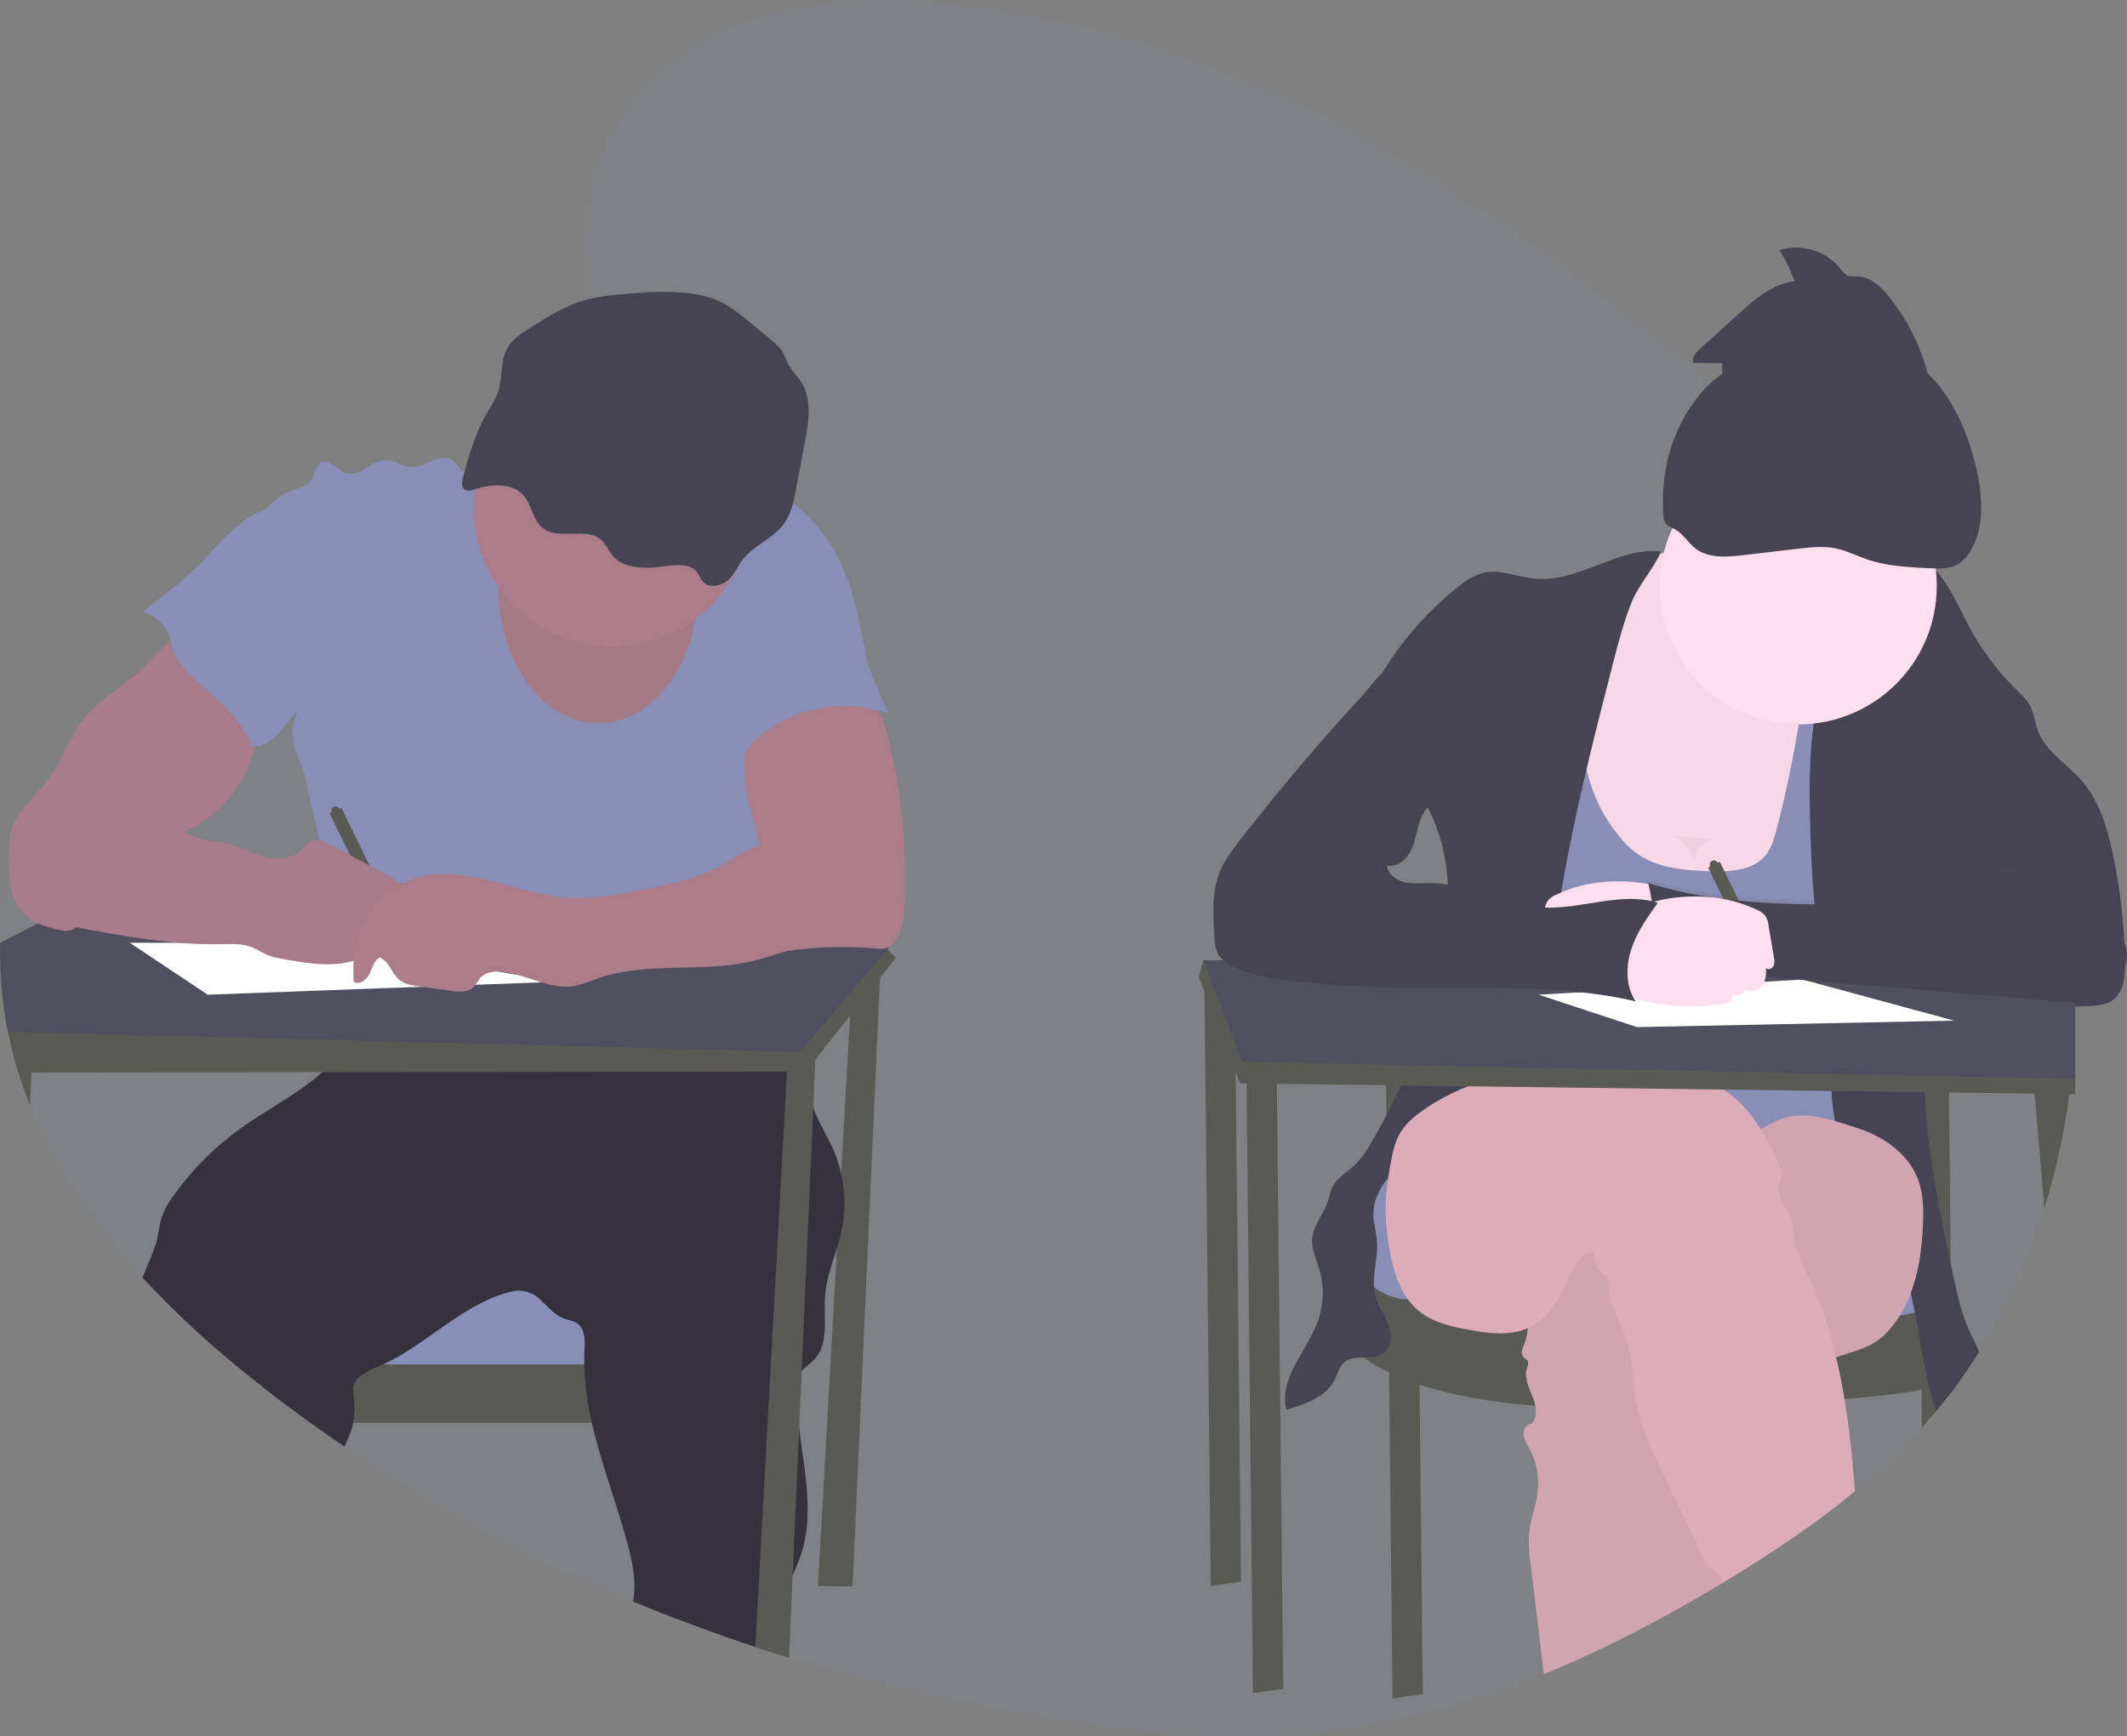 <svg width="725" height="592" viewBox="0 0 725 592" fill="none" xmlns="http://www.w3.org/2000/svg">
    <rect x="0" y="0" width="725" height="592" fill="#808080" stroke="none"/>
    <g clip-path="url(#clip0)">
        <path opacity="0.1" d="M707.371 343.178C707.371 343.627 707.371 344.077 707.371 344.519C707.292 352.275 706.833 360.011 705.992 367.727C705.996 367.773 705.996 367.82 705.992 367.867C705.925 368.508 705.852 369.142 705.778 369.784C705.652 370.867 705.52 371.944 705.372 373.027C703.652 386.218 700.807 399.238 696.867 411.944C691.589 429.114 684.127 445.536 674.665 460.807C671.754 465.476 668.653 469.995 665.363 474.364C663.608 476.679 661.816 478.942 659.964 481.168C658.666 482.726 657.343 484.26 655.996 485.768L655.155 486.697C648.065 494.477 640.423 501.735 632.289 508.415C619.011 519.415 604.716 528.984 590.193 537.86C589.366 538.368 588.533 538.87 587.699 539.334C587.641 539.376 587.58 539.413 587.515 539.445C567.776 551.373 547.307 562.136 526.219 570.754C503.131 580.212 479.291 587.09 454.832 590.098C420.739 594.285 386.233 590.88 352.347 585.026C324.164 580.186 296.323 573.538 268.996 565.122L264.496 563.713C262.165 562.971 259.837 562.214 257.511 561.443C243.462 556.798 229.57 551.638 215.835 545.961C181.34 531.762 148.387 514.078 117.488 493.185C113.554 490.541 109.677 487.838 105.856 485.075C100.516 481.232 95.239 477.276 90.027 473.206L86.811 470.715C73.169 460.039 60.389 448.308 48.587 435.631C32.714 418.366 19.149 398.889 10.231 376.654C8.824 373.16 7.536 369.599 6.366 365.972L6.255 365.611C5.665 363.768 5.119 361.925 4.618 360.008C3.88 357.266 3.233 354.489 2.678 351.678C2.56 351.14 2.456 350.601 2.36 350.056C0.597 340.595 -0.181 330.977 0.037 321.356C0.221 312.927 1.209 304.534 2.987 296.291C4.807 287.747 7.612 279.442 11.345 271.543C14.718 264.44 19.016 257.814 24.128 251.838C27.719 247.659 31.759 243.887 36.173 240.588C44.176 234.631 53.05 230.481 62.248 227.2C66.57 225.652 70.952 224.296 75.355 223.035C78.475 222.136 81.61 221.28 84.731 220.44L93.936 217.956C99.837 216.349 105.738 214.697 111.55 212.913C127.395 208.077 142.921 202.224 157.283 193.495C159.555 192.116 161.871 190.605 164.187 188.983C167.138 186.934 170.044 184.708 172.92 182.304C175.827 179.871 178.674 177.269 181.388 174.512C181.809 174.084 182.222 173.657 182.635 173.222C184.848 170.892 186.994 168.452 188.986 165.916C189.96 164.678 190.904 163.417 191.804 162.134C193.05 160.358 194.23 158.551 195.322 156.694C200.795 147.405 204.173 137.158 203.775 126.358C203.717 124.578 203.557 122.803 203.296 121.042C202.337 114.533 201.415 108.178 200.736 101.963C197.889 76.257 199.091 52.946 218.395 31.044C242.397 3.819 280.067 -1.732 314.359 0.442C413.503 6.709 503.758 63.282 583.075 130.633C589.934 136.452 596.711 142.35 603.403 148.326C605.09 149.83 606.779 151.344 608.471 152.868C621.01 164.154 633.358 175.861 644.858 188.401C645.787 189.418 646.716 190.436 647.631 191.46C648.192 192.094 648.76 192.721 649.313 193.362C652.898 197.417 656.377 201.57 659.75 205.821C668.787 217.107 676.767 229.199 683.59 241.944C694.037 261.946 701.11 283.534 704.524 305.838C705.807 313.938 706.652 322.101 707.054 330.291C707.179 332.702 707.26 335.12 707.305 337.531C707.305 338.305 707.305 339.072 707.305 339.846C707.378 340.966 707.378 342.057 707.371 343.178Z" fill="#888EB6"/>
        <path d="M290.608 330.815L278.806 540.764L290.608 540.919L300.197 327.866L290.608 330.815Z" fill="#5A5A54"/>
        <path d="M247.088 437.186H101.039V468.886H247.088V437.186Z" fill="#888EB6"/>
        <path d="M256.677 465.193V485.097H105.812C100.471 481.254 95.195 477.298 89.982 473.228V465.193H256.677Z" fill="#5A5A54"/>
        <path d="M286.802 419.891C286.389 421.801 285.85 423.688 285.282 425.568C283.608 431.001 281.594 436.361 281.203 442.008C280.679 449.468 282.678 458.145 277.515 463.564C276.187 464.964 274.454 466.011 273.266 467.508C273.083 467.742 272.916 467.989 272.765 468.245C271.703 469.999 271.577 472.137 271.562 474.143C271.575 478.419 271.853 482.691 272.396 486.933C274.144 501.53 277.596 516.156 273.06 529.934C272.238 532.324 271.28 534.665 270.19 536.945C267.978 541.811 265.566 546.61 264.843 551.881C264.312 555.788 264.474 559.814 264.444 563.787C262.113 563.045 259.785 562.288 257.459 561.516C243.41 556.872 229.518 551.712 215.784 546.035C215.82 545.836 215.857 545.63 215.887 545.431C216.942 538.869 215.496 532.161 213.74 525.762C210.052 512.205 204.83 498.78 201.739 485.127C200.495 479.794 199.678 474.371 199.298 468.908C199.209 467.685 199.158 466.454 199.15 465.222C199.113 463.615 199.15 462.008 199.217 460.386C199.371 457.15 199.512 453.309 196.923 451.341C195.499 450.272 193.618 450.088 191.958 449.439C188.757 448.193 186.566 445.303 184.029 442.988C182.819 441.815 181.341 440.953 179.723 440.478C178.105 440.003 176.396 439.928 174.742 440.261C158.161 444.057 145.975 458.116 130.544 465.222C129.947 465.503 129.349 465.768 128.744 466.019C126.748 466.749 124.848 467.719 123.087 468.908C121.849 469.767 120.951 471.032 120.549 472.484C120.158 474.047 120.498 475.683 120.689 477.29C121 479.904 120.888 482.549 120.358 485.127C120.158 486.126 119.894 487.111 119.568 488.076C118.978 489.823 118.189 491.533 117.437 493.236C113.503 490.592 109.625 487.889 105.804 485.127C100.464 481.284 95.188 477.327 89.975 473.258L86.811 470.715C73.169 460.039 60.389 448.308 48.587 435.631C50.158 431.208 52.43 427.094 53.522 422.56C54.141 419.958 54.37 417.252 55.226 414.724C56.212 412.102 57.585 409.642 59.297 407.425C65.57 398.683 73.229 391.023 81.972 384.749C91.111 378.202 101.666 372.953 109.891 365.522C113.228 362.602 116.106 359.194 118.425 355.415C118.565 355.187 118.698 354.943 118.816 354.678C119.458 353.344 119.903 351.923 120.136 350.461C120.726 347.159 120.638 343.531 120.933 340.361C130.952 342.095 141.166 342.403 151.271 341.276C163.036 339.956 174.543 336.69 186.308 335.422C187.193 335.319 188.086 335.238 188.978 335.164C192.748 334.862 196.524 334.796 200.308 334.84C203.473 334.84 206.637 334.98 209.801 335.083L244.639 336.263C248.497 336.395 252.436 336.543 256.028 337.951C260.292 339.624 263.707 342.956 266.443 346.62C266.79 347.092 267.137 347.564 267.461 348.051C269.713 351.334 271.519 354.901 272.831 358.659C272.971 359.042 273.104 359.396 273.229 359.816C273.561 360.841 273.849 361.873 274.107 362.92C274.306 363.738 274.483 364.557 274.646 365.382C275.457 369.466 275.937 373.639 277.22 377.583C277.308 377.871 277.404 378.158 277.508 378.438C279.049 382.758 281.609 386.629 283.541 390.779C284.935 393.784 285.998 396.93 286.713 400.164C288.158 406.657 288.188 413.385 286.802 419.891Z" fill="#35323E"/>
        <path d="M180.909 156.067C177.796 153.59 173.282 155.403 169.638 157.003C166.583 158.352 163.438 159.487 160.226 160.402C159.569 160.655 158.856 160.728 158.161 160.615C156.685 160.262 156.066 158.514 154.967 157.453C153.056 155.617 149.929 156.052 147.465 157.047C145.001 158.043 142.567 159.48 139.927 159.259C137.109 159.038 134.66 156.959 131.813 156.893C126.797 156.775 122.585 162.952 117.842 161.316C114.951 160.321 112.679 156.561 109.832 157.63C107.619 158.47 107.42 161.53 106.085 163.527C104.513 165.857 101.452 166.513 98.834 167.545C90.58 170.804 85.114 179.997 86.191 188.799C86.788 193.657 89.141 198.11 90.698 202.747C95.315 216.23 93.729 231.439 99.549 244.443C100.287 243.75 100.7 243.492 101.415 242.807C99.575 246.621 99.22 250.983 100.42 255.044C101.032 257.087 102.028 258.988 102.78 260.986C103.562 263.227 104.192 265.518 104.668 267.842L111.086 296.136C113.594 307.195 116.109 318.253 116.544 329.576C116.815 336.939 116.251 344.309 114.862 351.545C126.487 349.621 137.124 344.468 148.903 344.534C153.226 344.534 157.512 345.271 161.797 345.861C174.292 347.609 186.895 348.463 199.512 348.419C201.474 348.531 203.439 348.255 205.295 347.608C206.917 346.915 208.245 345.684 209.779 344.792C212.781 343.023 216.418 342.581 219.877 342.581C235.655 342.293 250.857 348.065 266.532 350.1C272.721 337.118 273.089 321.563 268.339 307.991C266.93 303.958 265.035 300.029 264.474 295.79C264.249 293.184 264.19 290.567 264.297 287.953C264.272 281.263 263.066 274.63 260.734 268.358C259.82 265.904 258.72 263.404 258.816 260.787C258.912 258.17 260.203 255.73 261.472 253.415C264.046 248.697 266.635 243.935 270.272 239.954C273.997 235.84 278.658 232.707 283.268 229.633L294.65 221.995C293.094 212.168 291.087 201.818 286.92 192.78C282.752 183.742 276.519 175.433 268.088 170.148C265.246 168.439 262.271 166.959 259.193 165.724C254.885 163.911 250.4 162.311 245.731 162.038C240.42 161.736 235.19 163.159 229.946 164.043C213.438 166.823 194.009 166.484 180.909 156.067Z" fill="#888EB6"/>
        <path d="M305.36 326.598L299.946 333.432L289.737 346.311L277.935 361.195L274.638 365.353H268.243L109.883 365.537L10.71 365.648H6.285C5.694 363.805 5.149 361.962 4.647 360.045C3.909 357.303 3.263 354.526 2.707 351.714C2.589 351.176 2.486 350.638 2.39 350.093L38.371 326.583L51.899 326.509L93.279 326.273L116.389 326.141H120.608H123.256L138.658 326.06L256.043 325.389L262.047 325.352H264.651L271.548 325.315L297.21 325.168L302.137 323.295L302.498 323.678L305.36 326.598Z" fill="#5A5A54"/>
        <path d="M303.147 322.912L302.535 323.649L298.508 328.389L290.217 338.172L272.831 358.659L118.816 354.73L2.678 351.781C2.56 351.243 2.456 350.704 2.36 350.159C0.597 340.698 -0.181 331.08 0.037 321.459L12.916 314.869L15.866 313.35L38.828 301.555L58.98 291.234L111.543 298.06L123.183 299.572L128.449 300.25L136.157 301.253L136.806 301.341L257.68 317.007L271.039 318.739L278.88 319.757L303.044 322.897L303.147 322.912Z" fill="#504F60"/>
        <path d="M278.068 358.298L277.943 361.195L277.205 377.554L273.237 467.493L272.396 486.933L270.183 536.945L268.936 565.195L264.437 563.787C262.106 563.045 259.778 562.288 257.452 561.516L268.243 365.419L268.472 361.306L273.222 359.831L278.068 358.298Z" fill="#5A5A54"/>
        <path d="M11.05 358.084L10.718 365.655L10.231 376.713C8.824 373.219 7.536 369.658 6.366 366.031L6.255 365.67C5.665 363.827 5.119 361.984 4.617 360.067L11.05 358.084Z" fill="#5A5A54"/>
        <path d="M203.937 246.618C222.677 246.618 237.868 226.154 237.868 200.911C237.868 175.668 222.677 155.204 203.937 155.204C185.198 155.204 170.007 175.668 170.007 200.911C170.007 226.154 185.198 246.618 203.937 246.618Z" fill="#AB7D8B"/>
        <path opacity="0.1" d="M203.937 246.618C222.677 246.618 237.868 226.154 237.868 200.911C237.868 175.668 222.677 155.204 203.937 155.204C185.198 155.204 170.007 175.668 170.007 200.911C170.007 226.154 185.198 246.618 203.937 246.618Z" fill="#5A5A54"/>
        <path d="M208.732 220.447C234.804 220.447 255.94 199.323 255.94 173.266C255.94 147.208 234.804 126.085 208.732 126.085C182.66 126.085 161.524 147.208 161.524 173.266C161.524 199.323 182.66 220.447 208.732 220.447Z" fill="#AB7D8B"/>
        <path d="M209.669 100.548C206.786 100.777 203.925 101.214 201.105 101.853C193.64 103.666 187.186 107.691 180.901 111.643C178.084 113.419 175.185 115.27 173.437 117.88C170.294 122.561 171.512 128.517 169.749 133.715C168.834 136.383 167.152 138.779 165.729 141.264C161.812 148.076 159.761 155.558 157.748 162.967C157.334 164.501 157.216 166.579 158.891 167.169C159.855 167.369 160.858 167.256 161.753 166.845C167.042 165.098 173.761 164.596 177.685 168.142C181.61 171.688 181.278 177.977 185.947 180.675C191.295 183.793 199.644 180.026 204.498 183.705C206.578 185.282 207.33 187.811 209.034 189.713C213.003 194.136 220.637 193.923 226.988 193.031C230.632 192.514 235.102 192.168 237.315 194.726C238.377 195.935 238.679 197.594 239.911 198.685C242.124 200.661 246.174 199.658 248.335 197.631C250.496 195.603 251.529 192.861 253.328 190.583C256.832 186.16 262.991 183.749 266.606 179.377C269.63 175.691 270.545 171.076 271.371 166.624L274.447 150.118C275.693 143.424 276.829 136.111 273.06 130.213C271.717 128.09 269.792 126.262 268.634 124.065C267.86 122.59 267.424 121.035 266.524 119.641C265.457 118.19 264.182 116.903 262.74 115.823L255.46 109.8C252.971 107.622 250.309 105.65 247.501 103.902C237.108 97.85 221.544 99.442 209.669 100.548Z" fill="#464353"/>
        <path d="M54.178 222.084C52.43 223.942 50.815 225.947 48.941 227.687C47.293 229.152 45.569 230.53 43.778 231.815C40.886 233.977 38.059 236.216 35.295 238.531C32.412 240.809 29.803 243.414 27.521 246.294C23.582 251.58 21.715 258.155 18.027 263.618C14.767 268.462 10.172 272.288 6.86 277.094C5.407 279.115 4.328 281.38 3.673 283.781C3.185 286.105 2.965 288.477 3.017 290.851C2.95 294.743 2.891 298.68 3.688 302.491C4.485 306.302 6.233 310.047 9.228 312.547C12.008 314.869 15.601 315.938 19.119 316.822C20.934 317.272 22.896 317.692 24.622 316.977C25.885 316.34 26.981 315.416 27.823 314.279L36.8 303.958C42.804 297.028 49.044 289.951 57.284 285.897C59.865 284.636 62.587 283.685 65.176 282.461C76.152 277.175 83.912 266.353 86.921 254.558C87.659 251.675 88.131 248.734 88.61 245.792L89.909 237.727C90.008 237.323 90.008 236.901 89.909 236.496C89.705 236.042 89.378 235.653 88.964 235.376C82.712 230.329 76.857 224.808 71.453 218.862C70.17 217.447 68.968 215.508 67.485 214.321C65.626 212.847 65.766 212.957 63.531 214.321C60.093 216.497 56.95 219.106 54.178 222.084Z" fill="#AB7D8B"/>
        <path d="M115.585 275.753C115.511 275.581 115.402 275.427 115.266 275.299C115.13 275.17 114.97 275.071 114.795 275.006C114.619 274.941 114.433 274.913 114.246 274.922C114.06 274.931 113.877 274.978 113.708 275.059C113.54 275.141 113.39 275.255 113.268 275.396C113.145 275.537 113.052 275.701 112.995 275.879C112.937 276.057 112.916 276.244 112.933 276.43C112.949 276.616 113.004 276.797 113.092 276.962L112.354 277.323L134.35 322.381L138.326 320.442L116.33 275.354L115.585 275.753Z" fill="#5A5A54"/>
        <path opacity="0.04" d="M54.178 222.084C52.43 223.942 50.815 225.947 48.941 227.687C47.293 229.152 45.569 230.53 43.778 231.815C40.886 233.977 38.059 236.216 35.295 238.531C32.412 240.809 29.803 243.414 27.521 246.294C23.582 251.58 21.715 258.155 18.027 263.618C14.767 268.462 10.172 272.288 6.86 277.094C5.407 279.115 4.328 281.38 3.673 283.781C3.185 286.105 2.965 288.477 3.017 290.851C2.95 294.743 2.891 298.68 3.688 302.491C4.485 306.302 6.233 310.047 9.228 312.547C12.008 314.869 15.601 315.938 19.119 316.822C20.934 317.272 22.896 317.692 24.622 316.977C25.885 316.34 26.981 315.416 27.823 314.279L36.8 303.958C42.804 297.028 49.044 289.951 57.284 285.897C59.865 284.636 62.587 283.685 65.176 282.461C76.152 277.175 83.912 266.353 86.921 254.558C87.659 251.675 88.131 248.734 88.61 245.792L89.909 237.727C90.008 237.323 90.008 236.901 89.909 236.496C89.705 236.042 89.378 235.653 88.964 235.376C82.712 230.329 76.857 224.808 71.453 218.862C70.17 217.447 68.968 215.508 67.485 214.321C65.626 212.847 65.766 212.957 63.531 214.321C60.093 216.497 56.95 219.106 54.178 222.084Z" fill="#5A5A54"/>
        <path d="M308.466 305.123C308.392 309.826 308.207 314.67 306.253 318.96C305.412 320.818 304.106 322.646 302.152 323.258C300.969 323.531 299.744 323.576 298.545 323.391C284.073 322.12 269.491 323.276 255.401 326.812C259.163 319.292 257.002 310.276 258.042 301.931C258.33 299.653 258.853 297.412 259.052 295.126C259.79 287.017 256.316 279.144 254.723 271.138C253.34 264.207 253.34 257.072 254.723 250.142C254.994 248.358 255.608 246.643 256.53 245.092C257.61 243.583 259.03 242.348 260.675 241.487C266.65 238.089 273.694 237.698 280.407 238.148C284.928 238.45 293.994 238.022 297.763 240.802C301.886 243.846 303.192 254.071 304.305 258.797C305.973 266.044 307.107 273.404 307.699 280.817C308.421 288.897 308.576 297.014 308.466 305.123Z" fill="#AB7D8B"/>
        <path d="M44.242 321.445L70.797 339.138L190.291 334.714L111.366 321.445H44.242Z" fill="white"/>
        <path d="M79.257 180.867C74.898 184.707 71.203 189.234 67.072 193.325C61.407 198.943 54.968 203.72 48.558 208.475C50.856 209.117 52.948 210.345 54.629 212.038C56.31 213.73 57.522 215.831 58.147 218.132C58.427 219.216 58.567 220.344 58.884 221.406C59.622 223.92 61.245 226.087 62.985 228.041C70.465 236.467 80.932 242.704 85.343 253.106C85.487 253.612 85.799 254.054 86.228 254.359C86.587 254.518 86.985 254.564 87.371 254.492C91.362 254.071 94.415 250.857 96.96 247.731C102.271 241.096 106.881 233.769 109.5 225.674C112.118 217.58 112.539 208.63 109.684 200.609C108.261 196.613 106.062 192.942 103.879 189.308C101.966 186.128 100.058 182.953 98.155 179.783C97.159 178.109 95.891 174.711 93.936 173.885C89.717 172.072 81.964 178.161 79.257 180.867Z" fill="#888EB6"/>
        <path d="M296.516 228.512L302.793 243.256C295.96 240.87 288.656 240.144 281.486 241.137C274.317 242.131 267.486 244.816 261.56 248.97C257.983 251.528 254.7 254.742 253.085 258.826C252.288 258.978 251.464 258.901 250.708 258.605C249.953 258.309 249.296 257.806 248.814 257.153C247.87 255.829 247.322 254.264 247.236 252.641C246.653 246.979 248.799 241.428 250.924 236.135C251.912 233.658 252.93 231.129 254.686 229.117C256.441 227.104 258.772 225.777 261.103 224.524C268.539 220.414 276.327 216.975 284.375 214.247C287.768 213.149 291.323 213.171 293.226 216.341C295.432 220.123 294.79 224.487 296.516 228.512Z" fill="#888EB6"/>
        <path d="M44.397 272.752C45.969 274.005 47.348 275.487 48.963 276.681C50.672 277.867 52.49 278.887 54.392 279.726L61.665 283.221C63.919 284.391 66.277 285.349 68.709 286.081C71.822 286.914 75.09 286.995 78.217 287.769C82.164 288.742 85.771 290.77 89.658 291.942C93.545 293.114 98.096 293.306 101.342 290.865C103.37 289.339 104.904 286.818 107.42 286.442C109.042 286.228 110.606 287.01 112.052 287.769L130.979 297.714C133.532 299.056 136.231 300.545 137.566 303.103C138.901 305.661 138.001 309.546 135.191 310.21C134.212 310.322 133.227 310.379 132.241 310.379C131.267 310.497 130.205 311.072 130.072 312.053C130.067 312.662 130.228 313.26 130.537 313.785C131.385 315.731 131.636 318.061 130.647 319.948C129.659 321.835 127.232 323.008 125.292 322.16C125.624 325.013 122.519 327.011 119.753 327.77C112.775 329.679 105.377 328.507 98.244 327.298C95.441 326.826 92.594 326.34 90.041 325.087C88.817 324.489 87.681 323.723 86.442 323.17C83.041 321.658 79.176 321.858 75.459 321.924C58.265 322.226 41.218 319.041 24.312 315.871C21.177 315.282 17.954 314.655 15.276 312.923C10.113 309.561 8.195 302.661 9.043 296.557C9.892 290.453 12.989 284.923 16.036 279.557L19.982 272.605C20.498 271.54 21.22 270.588 22.107 269.803C27.912 265.373 39.426 268.756 44.397 272.752Z" fill="#AB7D8B"/>
        <path opacity="0.04" d="M44.397 272.752C45.969 274.005 47.348 275.487 48.963 276.681C50.672 277.867 52.49 278.887 54.392 279.726L61.665 283.221C63.919 284.391 66.277 285.349 68.709 286.081C71.822 286.914 75.09 286.995 78.217 287.769C82.164 288.742 85.771 290.77 89.658 291.942C93.545 293.114 98.096 293.306 101.342 290.865C103.37 289.339 104.904 286.818 107.42 286.442C109.042 286.228 110.606 287.01 112.052 287.769L130.979 297.714C133.532 299.056 136.231 300.545 137.566 303.103C138.901 305.661 138.001 309.546 135.191 310.21C134.212 310.322 133.227 310.379 132.241 310.379C131.267 310.497 130.205 311.072 130.072 312.053C130.067 312.662 130.228 313.26 130.537 313.785C131.385 315.731 131.636 318.061 130.647 319.948C129.659 321.835 127.232 323.008 125.292 322.16C125.624 325.013 122.519 327.011 119.753 327.77C112.775 329.679 105.377 328.507 98.244 327.298C95.441 326.826 92.594 326.34 90.041 325.087C88.817 324.489 87.681 323.723 86.442 323.17C83.041 321.658 79.176 321.858 75.459 321.924C58.265 322.226 41.218 319.041 24.312 315.871C21.177 315.282 17.954 314.655 15.276 312.923C10.113 309.561 8.195 302.661 9.043 296.557C9.892 290.453 12.989 284.923 16.036 279.557L19.982 272.605C20.498 271.54 21.22 270.588 22.107 269.803C27.912 265.373 39.426 268.756 44.397 272.752Z" fill="#5A5A54"/>
        <path d="M269.563 285.491C265.72 287.305 261.31 287.482 257.297 288.875C253.284 290.268 249.876 292.775 246.196 294.817C236.607 300.169 225.542 302.189 214.677 304.113C208.09 305.293 201.4 306.472 194.761 306.192C185.777 305.809 177.147 302.815 168.443 300.56C159.739 298.304 150.452 296.785 141.83 299.321C137.327 300.691 133.211 303.103 129.815 306.36C126.418 309.617 123.838 313.628 122.283 318.068C120.476 323.369 120.225 329.082 120.571 334.67C122.386 336.005 124.923 334.154 125.912 332.127C126.9 330.1 127.439 327.615 129.357 326.436C132.683 327.564 133.495 331.994 136.239 334.184C137.95 335.555 140.236 335.916 142.412 336.226L153.624 337.818C156.324 338.201 159.459 338.459 161.414 336.557C162.365 335.636 162.889 334.346 163.759 333.358C165.544 331.382 168.524 331.043 171.18 331.309C179.47 332.134 187.245 337.508 195.477 336.233C198.309 335.798 200.943 334.589 203.642 333.638C219.641 327.991 237.418 331.427 254.066 328.19C260.417 326.959 266.532 324.777 272.573 322.477C275.855 321.231 279.175 319.926 281.978 317.818C284.633 315.777 286.727 313.096 288.064 310.026C289.4 306.956 289.935 303.598 289.619 300.265C289.002 295.185 286.466 290.533 282.531 287.26C281.233 286.155 279.529 284.039 277.972 283.346C275 282.041 272.086 284.304 269.563 285.491Z" fill="#AB7D8B"/>
        <g opacity="0.1">
            <path opacity="0.1" d="M248.01 191.313C246.778 190.222 246.476 188.563 245.414 187.354C243.201 184.796 238.731 185.142 235.087 185.658C228.736 186.55 221.072 186.757 217.133 182.341C215.429 180.439 214.677 177.918 212.597 176.333C207.743 172.647 199.394 176.421 194.046 173.303C189.377 170.583 189.679 164.272 185.784 160.77C181.89 157.269 175.141 157.726 169.852 159.473C168.957 159.884 167.954 159.997 166.99 159.797C165.316 159.207 165.434 157.128 165.847 155.595C167.86 148.186 169.911 140.703 173.828 133.892C175.251 131.407 176.933 129.011 177.848 126.343C179.448 121.669 178.63 116.383 180.732 111.96C178.475 113.434 176.306 115.041 174.912 117.12C171.77 121.801 172.987 127.758 171.224 132.955C170.309 135.624 168.627 138.02 167.204 140.504C163.287 147.316 161.236 154.799 159.223 162.208C158.81 163.741 158.692 165.82 160.366 166.41C161.33 166.61 162.333 166.496 163.228 166.086C168.517 164.338 175.237 163.837 179.161 167.383C183.085 170.929 182.753 177.217 187.422 179.916C192.77 183.034 201.12 179.267 205.973 182.946C208.053 184.523 208.806 187.052 210.51 188.954C214.478 193.377 222.112 193.163 228.463 192.271C232.107 191.755 236.577 191.409 238.79 193.967C239.852 195.176 240.155 196.835 241.386 197.926C243.599 199.901 247.649 198.899 249.81 196.871C251.196 195.429 252.382 193.808 253.336 192.05C251.418 192.632 249.375 192.544 248.01 191.313Z" fill="#5A5A54"/>
            <path opacity="0.1" d="M261.45 183.204C260.975 183.815 260.534 184.453 260.129 185.113C262.962 183.093 265.964 181.206 268.081 178.633C268.63 177.967 269.124 177.257 269.556 176.51C266.613 178.618 263.544 180.557 261.45 183.204Z" fill="#5A5A54"/>
        </g>
        <path d="M410.471 329.185L412.684 540.764L423.011 539.29L420.798 329.185H410.471Z" fill="#5A5A54"/>
        <path d="M472.431 367.52L474.644 579.099L484.971 577.624L482.758 367.52H472.431Z" fill="#5A5A54"/>
        <path d="M665.341 474.401L665.297 470.339V467.921L664.906 430.706L664.294 372.526L664.19 367.505H653.864L653.915 372.342L654.24 403.503L654.38 416.994L654.498 427.92L654.69 446.807L654.808 457.946V459.126L654.963 473.767L655.096 486.675L655.936 485.746C657.289 484.237 658.612 482.704 659.905 481.146L665.341 474.401Z" fill="#5A5A54"/>
        <path d="M460.998 401.8L455.097 410.617L460.998 450.788L511.156 464.507H592.295L640.978 467.449L664.168 451.584L660.156 424.337L642.453 401.8H460.998Z" fill="#888EB6"/>
        <path d="M455.097 410.617L452.147 435.107C452.147 435.107 436.657 483.122 561.315 480.18C685.972 477.239 664.581 467.441 664.581 467.441L663.844 439.029C663.844 439.029 668.188 452.476 604.834 450.655C541.48 448.834 482.389 442.951 482.389 442.951C482.389 442.951 460.261 446.866 455.097 410.617Z" fill="#5A5A54"/>
        <path d="M558.954 191.106C551.843 194.343 546.459 200.616 542.852 207.554C539.245 214.491 537.216 222.106 535.217 229.67C533.108 237.646 530.991 245.645 529.899 253.821C527.952 268.358 529.412 283.641 536.095 296.697C542.778 309.753 555.126 320.287 569.583 322.801C575.167 323.782 580.906 323.583 586.548 323C596.748 321.921 606.795 319.708 616.503 316.402C626.646 312.974 637.201 307.696 641.715 297.972C644.334 292.332 644.555 285.904 644.43 279.697C644.082 262.778 641.525 245.978 636.825 229.721C635.46 225.003 633.874 220.248 630.983 216.275C628.091 212.301 624.138 209.389 620.103 206.691C602.85 195.08 580.175 181.464 558.954 191.106Z" fill="#FFDEED"/>
        <path opacity="0.05" d="M558.954 191.106C551.843 194.343 546.459 200.616 542.852 207.554C539.245 214.491 537.216 222.106 535.217 229.67C533.108 237.646 530.991 245.645 529.899 253.821C527.952 268.358 529.412 283.641 536.095 296.697C542.778 309.753 555.126 320.287 569.583 322.801C575.167 323.782 580.906 323.583 586.548 323C596.748 321.921 606.795 319.708 616.503 316.402C626.646 312.974 637.201 307.696 641.715 297.972C644.334 292.332 644.555 285.904 644.43 279.697C644.082 262.778 641.525 245.978 636.825 229.721C635.46 225.003 633.874 220.248 630.983 216.275C628.091 212.301 624.138 209.389 620.103 206.691C602.85 195.08 580.175 181.464 558.954 191.106Z" fill="#5A5A54"/>
        <path d="M550.966 283.899C553.024 286.726 555.513 289.214 558.342 291.271C565.364 296.122 574.378 296.778 582.905 297.043C589.75 297.25 597.598 296.859 601.891 291.521C603.824 289.118 604.694 286.051 605.476 283.066C610.301 264.732 613.728 246.059 615.729 227.207L635.261 227.274C643.714 263.449 643.021 301.054 642.283 338.201L641.214 392.371L628.63 391.037C598.749 387.875 568.824 384.712 538.78 384.166C521.177 383.843 503.569 384.424 486.026 385.906L513.428 304.474C516.984 293.888 520.576 283.162 521.409 272.037C522.612 255.9 518.083 238.863 524.36 223.934C524.861 222.733 525.496 221.487 526.639 220.86C527.782 220.233 529.228 220.388 530.541 220.558C533.019 220.89 540.595 220.558 542.395 222.143C545.05 224.443 543.294 224.789 542.358 228.498C540.683 235.132 539.097 241.273 539.12 248.188C539.142 260.743 543.036 273.998 550.966 283.899Z" fill="#888EB6"/>
        <path d="M665.341 474.401C668.631 470.036 671.732 465.517 674.643 460.843C673.167 457.688 671.545 454.607 670.254 451.385C668.277 446.446 667.141 441.211 666.02 436.014C665.636 434.245 665.255 432.476 664.877 430.706C660.746 411.458 656.866 391.937 656.062 372.423C655.988 370.801 655.942 369.179 655.922 367.557C655.922 367.321 655.922 367.093 655.922 366.82C655.922 365.043 655.922 363.266 655.922 361.497C656.01 357.074 656.291 352.614 656.8 348.176C656.895 347.306 657.006 346.436 657.124 345.566C657.124 345.374 657.168 345.19 657.198 344.998L707.356 343.17L711.575 343.015C714.474 342.912 717.543 342.75 719.933 341.106C723.953 338.349 724.425 332.695 724.358 327.836C724.114 315.557 722.721 303.328 720.198 291.308C718.295 282.27 715.581 273.032 709.488 266.088C704.487 260.382 697.243 256.231 694.64 249.132C693.673 246.493 693.43 243.596 692.176 241.074C690.922 238.553 688.849 236.703 686.895 234.756C680.015 227.944 674.308 220.043 670.003 211.372C667.016 205.357 663.778 198.722 659.876 194.564C659.684 194.35 659.492 194.151 659.293 193.959C655.973 190.679 652.175 189.241 647.675 191.475C646.866 191.881 646.096 192.359 645.374 192.905C643.77 194.13 642.304 195.524 641 197.063C636.455 202.286 632.467 207.969 629.102 214.019C626.736 218.278 624.704 222.715 623.024 227.289C621.698 230.902 620.602 234.595 619.742 238.347C619.107 241.126 618.606 243.935 618.207 246.751C616.732 257.337 616.732 268.13 616.939 278.849C617.16 288.698 617.595 298.569 618.488 308.381C618.709 310.755 618.955 313.127 619.225 315.495C619.766 320.179 620.435 324.848 621.232 329.502C621.549 331.279 621.873 333.056 622.235 334.825C622.323 335.297 622.419 335.769 622.515 336.233L622.559 336.432C623.534 340.545 624.29 344.706 624.824 348.898C624.883 349.424 624.927 349.948 624.957 350.469C625.081 352.878 625.061 355.293 624.898 357.701C624.728 360.546 624.462 363.384 624.33 366.23C624.33 366.731 624.33 367.225 624.278 367.705C624.241 369.142 624.278 370.58 624.278 372.017C624.428 375.456 624.837 378.879 625.502 382.257C626.746 388.539 628.896 394.608 631.883 400.274C632.163 400.805 632.451 401.329 632.738 401.845C636.478 408.524 641.199 414.65 644.658 421.484C647.642 427.634 649.872 434.121 651.297 440.806C651.789 443.013 652.256 445.224 652.698 447.441C653.384 450.979 653.997 454.548 654.624 458.116C654.683 458.47 654.749 458.853 654.815 459.177C655.649 463.91 656.527 468.621 657.655 473.243C658.312 475.934 659.049 478.588 659.912 481.198L665.341 474.401Z" fill="#464353"/>
        <path d="M655.487 416.294C655.487 416.957 655.442 417.621 655.413 418.292C655.281 421.526 654.983 424.752 654.52 427.956C653.909 432.33 652.839 436.627 651.326 440.777C650.324 443.505 649.049 446.126 647.52 448.598C646.165 450.794 644.577 452.838 642.785 454.695C638.359 459.295 631.986 460.762 625.819 462.701C622.982 463.522 620.24 464.641 617.639 466.041C617.175 466.299 616.717 466.579 616.275 466.874L608.559 471.983C606.155 473.568 603.698 475.212 602.046 477.563C601.775 477.963 601.529 478.379 601.308 478.809C600.264 480.974 599.501 483.263 599.036 485.621C595.024 502.326 591.004 519.046 588.252 536.002C588.068 537.122 587.891 538.25 587.699 539.378L587.633 539.732C587.6 539.648 587.56 539.567 587.515 539.489C567.776 551.417 547.307 562.18 526.219 570.798L521.638 532.463C521.161 529.347 521.002 526.19 521.166 523.042C521.601 518.08 523.622 513.377 524.168 508.43C524.685 503.587 523.769 498.699 521.535 494.372C520.664 492.691 519.573 491.039 519.373 489.16C519.174 487.28 520.259 485.562 522.147 485.37C523.622 483.734 523.74 481.5 523.305 479.288C523.074 478.134 522.728 477.005 522.272 475.919C521.018 472.838 519.432 469.483 520.509 466.336C520.794 465.765 520.922 465.129 520.878 464.493C520.886 464.454 520.886 464.414 520.878 464.375C520.627 463.549 519.646 463.188 519.137 462.487C518.178 461.182 519.137 459.406 519.728 457.902C520.301 456.286 520.634 454.594 520.716 452.881C520.797 451.93 520.856 450.972 520.959 450.029C521.103 448.752 521.332 447.486 521.645 446.239C523.437 439.177 527.747 433.012 533.764 428.9C536.634 426.969 539.828 425.561 542.756 423.74C545.756 421.719 548.619 419.502 551.327 417.105C557.823 411.699 564.577 406.602 571.59 401.815C579.13 396.669 586.94 391.929 594.987 387.617C596.708 386.688 598.429 385.783 600.15 384.904C602.024 383.921 603.91 382.989 605.808 382.11C611.886 379.212 618.783 380.296 625.502 382.227C628.32 383.031 631.101 383.989 633.786 384.859C636.408 385.711 638.93 386.843 641.31 388.236C647.262 391.73 652.182 396.891 654.225 403.407C654.229 403.449 654.229 403.491 654.225 403.533C655.523 407.617 655.605 411.996 655.487 416.294Z" fill="#DDACBB"/>
        <path opacity="0.1" d="M655.487 416.294C655.487 416.957 655.442 417.621 655.413 418.292C655.281 421.526 654.983 424.752 654.52 427.956C653.909 432.33 652.839 436.627 651.326 440.777C650.324 443.505 649.049 446.126 647.52 448.598C646.165 450.794 644.577 452.838 642.785 454.695C638.359 459.295 631.986 460.762 625.819 462.701C622.982 463.522 620.24 464.641 617.639 466.041C617.175 466.299 616.717 466.579 616.275 466.874L608.559 471.983C606.155 473.568 603.698 475.212 602.046 477.563C601.775 477.963 601.529 478.379 601.308 478.809C600.264 480.974 599.501 483.263 599.036 485.621C595.024 502.326 591.004 519.046 588.252 536.002C588.068 537.122 587.891 538.25 587.699 539.378L587.633 539.732C587.6 539.648 587.56 539.567 587.515 539.489C567.776 551.417 547.307 562.18 526.219 570.798L521.638 532.463C521.161 529.347 521.002 526.19 521.166 523.042C521.601 518.08 523.622 513.377 524.168 508.43C524.685 503.587 523.769 498.699 521.535 494.372C520.664 492.691 519.573 491.039 519.373 489.16C519.174 487.28 520.259 485.562 522.147 485.37C523.622 483.734 523.74 481.5 523.305 479.288C523.074 478.134 522.728 477.005 522.272 475.919C521.018 472.838 519.432 469.483 520.509 466.336C520.794 465.765 520.922 465.129 520.878 464.493C520.886 464.454 520.886 464.414 520.878 464.375C520.627 463.549 519.646 463.188 519.137 462.487C518.178 461.182 519.137 459.406 519.728 457.902C520.301 456.286 520.634 454.594 520.716 452.881C520.797 451.93 520.856 450.972 520.959 450.029C521.103 448.752 521.332 447.486 521.645 446.239C523.437 439.177 527.747 433.012 533.764 428.9C536.634 426.969 539.828 425.561 542.756 423.74C545.756 421.719 548.619 419.502 551.327 417.105C557.823 411.699 564.577 406.602 571.59 401.815C579.13 396.669 586.94 391.929 594.987 387.617C596.708 386.688 598.429 385.783 600.15 384.904C602.024 383.921 603.91 382.989 605.808 382.11C611.886 379.212 618.783 380.296 625.502 382.227C628.32 383.031 631.101 383.989 633.786 384.859C636.408 385.711 638.93 386.843 641.31 388.236C647.262 391.73 652.182 396.891 654.225 403.407C654.229 403.449 654.229 403.491 654.225 403.533C655.523 407.617 655.605 411.996 655.487 416.294Z" fill="#5A5A54"/>
        <path d="M585.45 294.183C585.375 294.012 585.266 293.857 585.131 293.729C584.995 293.601 584.834 293.501 584.659 293.436C584.484 293.372 584.297 293.343 584.111 293.352C583.924 293.361 583.741 293.408 583.573 293.489C583.405 293.571 583.255 293.686 583.132 293.827C583.009 293.967 582.917 294.132 582.859 294.309C582.801 294.487 582.78 294.674 582.797 294.86C582.814 295.047 582.868 295.227 582.956 295.392L582.219 295.753L604.215 340.811L608.19 338.872L586.195 293.785L585.45 294.183Z" fill="#5A5A54"/>
        <path d="M612.948 246.987C639.02 246.987 660.156 225.863 660.156 199.805C660.156 173.748 639.02 152.624 612.948 152.624C586.876 152.624 565.74 173.748 565.74 199.805C565.74 225.863 586.876 246.987 612.948 246.987Z" fill="#FFDEED"/>
        <path d="M675.255 170.597C675.034 166.847 674.476 163.124 673.588 159.473C670.814 147.552 665.747 135.816 657.021 127.257C656.483 125.164 655.841 123.1 655.096 121.072C655.082 121.021 655.064 120.972 655.044 120.924C652.441 113.779 648.678 107.111 643.906 101.189C641.14 97.754 637.555 94.363 633.144 94.23C631.905 94.186 630.592 94.4 629.456 93.832C628.621 93.292 627.917 92.572 627.398 91.723C625.214 88.965 622.317 86.855 619.02 85.622C615.723 84.389 612.152 84.079 608.692 84.727L608.235 84.823C607.976 84.875 607.718 84.934 607.497 85C607.276 85.066 606.877 85.177 606.568 85.273C606.907 85.833 607.239 86.401 607.563 86.976C608.439 88.534 609.25 90.126 609.998 91.753C610.617 93.109 611.19 94.488 611.716 95.889C604.163 96.751 598.011 102.111 592.39 107.212L579.158 119.214C579.134 119.234 579.111 119.256 579.091 119.28L578.708 119.649C578.612 119.745 578.516 119.841 578.427 119.944C578.392 119.974 578.359 120.009 578.331 120.047C578.221 120.165 578.118 120.29 578.014 120.416C577.83 120.648 577.665 120.894 577.52 121.153C577.448 121.263 577.384 121.379 577.328 121.499C577.308 121.535 577.291 121.572 577.277 121.61C577.229 121.71 577.187 121.814 577.151 121.919C577.148 121.934 577.148 121.949 577.151 121.964C577.131 122.024 577.113 122.086 577.1 122.148C576.949 122.667 576.994 123.223 577.225 123.711L585.951 123.807H586.976C587.021 124.971 587.058 126.144 587.102 127.308C585.717 128.344 584.388 129.452 583.119 130.626C581.735 131.906 580.436 133.275 579.231 134.725C571.361 144.227 567.252 156.502 566.839 168.857C566.839 169.241 566.839 169.595 566.839 169.993C566.839 171.121 566.839 172.249 566.839 173.369C566.839 174.106 566.906 174.844 566.965 175.581C566.968 176.541 567.223 177.484 567.702 178.316C567.765 178.409 567.834 178.497 567.909 178.581C568.351 179.061 568.882 179.452 569.473 179.731L570.107 180.041C570.424 180.196 570.727 180.343 571.022 180.513C573.802 182.083 575.447 185.113 577.977 187.059C578.125 187.17 578.272 187.28 578.42 187.376L578.752 187.597L578.958 187.73L579.239 187.892C579.423 188.003 579.612 188.104 579.807 188.194L580.161 188.371H580.22C580.515 188.504 580.81 188.629 581.112 188.74L581.533 188.887L581.658 188.932C581.776 188.968 581.902 189.013 582.027 189.042C582.278 189.116 582.524 189.182 582.765 189.241L583.502 189.403C583.79 189.455 584.085 189.507 584.38 189.544L584.815 189.602L585.258 189.647C585.961 189.711 586.669 189.747 587.382 189.757C589.62 189.744 591.854 189.588 594.072 189.293L612.896 187.081C617.167 186.587 621.527 186.093 625.738 186.963C629.308 187.701 632.598 189.396 636.065 190.598C636.847 190.87 637.629 191.121 638.418 191.335C638.706 191.416 639.001 191.504 639.296 191.578L639.701 191.681L640.646 191.91C640.985 191.991 641.324 192.072 641.664 192.138C642.143 192.242 642.615 192.33 643.095 192.419C643.419 192.485 643.751 192.537 644.083 192.596H644.149L645.093 192.743H645.322L646.023 192.839C646.362 192.89 646.702 192.935 647.048 192.972C647.801 193.065 648.553 193.146 649.305 193.215C650.522 193.333 651.747 193.421 652.993 193.495L654.218 193.569L655.442 193.628L659.13 193.79H659.293H659.809C661.342 193.897 662.883 193.817 664.397 193.554C664.663 193.502 664.921 193.443 665.179 193.37C665.437 193.296 665.651 193.222 665.917 193.134C668.683 192.072 670.704 189.632 672.105 187.022C672.4 186.469 672.673 185.916 672.924 185.349C673.175 184.781 673.403 184.206 673.61 183.631C673.868 182.894 674.089 182.194 674.281 181.456C674.34 181.257 674.392 181.058 674.436 180.852C674.48 180.645 674.584 180.24 674.643 179.93C674.827 179.083 674.967 178.227 675.07 177.365C675.07 177.092 675.137 176.812 675.166 176.539C675.233 175.802 675.284 175.116 675.314 174.394C675.314 173.848 675.314 173.295 675.314 172.743C675.306 172.145 675.255 171.357 675.255 170.597ZM656.342 126.586C655.745 126.026 655.133 125.488 654.513 124.979C655.202 125.414 655.817 125.956 656.335 126.586H656.342Z" fill="#464353"/>
        <path d="M522.346 197.21C516.792 196.525 511.282 194.092 505.801 195.286C502.371 196.024 499.421 198.154 496.677 200.344C486.466 208.523 477.783 218.444 471.03 229.648C469.885 231.323 469.08 233.206 468.662 235.191C468.308 237.491 468.935 239.828 469.68 242.033C474.725 256.932 485.517 269.376 490.429 284.319C495.593 300.036 493.8 317.213 489.994 333.314C485.276 353.19 477.608 372.249 467.246 389.858C465.839 392.476 464.077 394.887 462.009 397.023C459.324 399.603 455.717 401.447 454.124 404.823C453.386 406.297 453.172 407.978 452.648 409.556C451.173 413.979 447.603 417.768 447.256 422.435C446.998 425.996 448.687 429.365 449.713 432.756C451.442 438.582 451.258 444.808 449.189 450.522C445.449 460.77 435.668 470.088 438.508 480.623C444.844 478.802 451.866 476.435 454.854 470.56C455.909 468.481 456.432 466.004 458.21 464.485C461.758 461.47 467.799 464.198 471.568 461.426C474.415 459.317 474.519 454.997 473.25 451.68C471.981 448.362 469.798 445.443 468.824 442.03C467.128 435.874 469.842 429.365 469.341 423.002C469.105 420.054 468.197 417.23 468.131 414.296C468.006 408.597 471.163 403.238 475.36 399.368C479.557 395.497 484.742 392.932 489.847 390.403L509.143 380.819C516.143 377.355 523.814 373.13 526.108 365.67C526.978 362.876 526.986 359.897 527.03 356.978C527.686 312.37 538.869 268.661 549.985 225.453C551.711 218.759 553.466 212.036 556.033 205.607C558.6 199.179 563.623 194.018 566.183 188.047C551.335 186.307 537.77 199.142 522.346 197.21Z" fill="#464353"/>
        <path d="M628.718 477.062C630.422 487.383 631.462 497.925 632.274 508.415C618.997 519.414 604.701 528.983 590.178 537.859C589.352 538.368 588.518 538.869 587.685 539.334L587.618 539.688C587.585 539.604 587.545 539.522 587.5 539.444C586.373 537.011 584.403 535.068 581.953 533.974C576.51 522.548 571.071 511.121 565.637 499.694C562.687 493.524 559.736 487.294 558.261 480.637C558.261 480.497 558.194 480.35 558.172 480.21C557.051 475.049 556.793 469.69 556.048 464.463C555.671 461.469 554.996 458.521 554.034 455.661C553.149 453.117 551.932 450.648 550.855 448.163C549.527 445.097 548.414 441.993 548.362 438.683C548.362 437.629 548.428 436.471 547.912 435.587C547.36 434.825 546.678 434.166 545.898 433.64C544.925 432.777 544.186 431.681 543.753 430.455C543.319 429.229 543.205 427.912 543.42 426.63C538.994 426.858 536.501 431.613 534.723 435.646C533.107 439.59 530.985 443.307 528.409 446.704C526.532 449.13 524.145 451.116 521.417 452.52C521.173 452.638 520.93 452.756 520.679 452.859C514.52 455.572 507.328 454.614 500.653 453.39C494.818 452.321 488.784 450.994 484.093 447.367L483.591 446.969C482.203 445.816 480.964 444.493 479.903 443.032C475.972 437.666 474.231 430.596 473.265 423.865C473.176 423.231 473.088 422.597 473.007 421.963C472.336 417.207 472.151 412.396 472.453 407.602C472.542 406.423 472.667 405.243 472.822 404.071C472.926 403.334 473.036 402.538 473.162 401.771C473.158 401.749 473.158 401.727 473.162 401.705C473.353 400.488 473.56 399.264 473.766 398.019C474.504 393.839 475.242 389.548 477.455 385.95C478.911 383.712 480.748 381.746 482.883 380.141C483.68 379.515 484.499 378.917 485.325 378.342C486.667 377.414 488.047 376.529 489.448 375.696C492.974 373.587 496.676 371.786 500.513 370.314C501.427 369.96 502.357 369.629 503.286 369.312C506.899 368.027 510.787 367.72 514.557 368.42C517.897 368.903 521.273 369.1 524.647 369.009C533.3 368.84 541.989 367.188 550.626 366.12C562.62 364.645 575.506 364.468 585.966 370.543C586.467 370.83 586.954 371.133 587.441 371.45C592.604 374.826 596.765 379.559 600.121 384.845C600.858 385.958 601.5 387.1 602.135 388.258C603.597 390.915 604.919 393.646 606.096 396.441C606.792 397.813 607.168 399.326 607.195 400.864C607.178 401.157 607.138 401.447 607.077 401.734C606.877 402.781 606.479 403.798 606.339 404.86C605.874 408.878 609.289 412.232 610.566 416.058C611.392 418.55 611.303 421.218 611.768 423.843C612.439 427.529 614.246 430.846 615.869 434.164C618.433 439.504 620.627 445.014 622.434 450.655C623.717 454.584 624.816 458.573 625.783 462.598C626.097 463.89 626.395 465.185 626.675 466.483C627.479 470.051 628.136 473.545 628.718 477.062Z" fill="#DDACBB"/>
        <path d="M707.363 367.889V373.049L706.412 373.035L705.35 373.02L693.489 372.872L664.264 372.489L656.062 372.386L653.938 372.356L641.627 372.201L624.278 371.973L587.471 371.494L523.6 370.668L500.549 370.373L491.3 370.255L482.787 370.145L477.484 370.071L472.461 370.005L435.218 369.525L424.892 369.393L422.642 369.363L421.181 365.596L410.567 338.238L408.627 333.24L410.102 327.342L416.741 331.766L420.827 332.274L488.106 340.634L500.734 342.204L527.509 345.537L553.739 348.795L564.022 350.07L624.868 357.634L641.87 359.75L655.944 361.497L705.984 367.719L707.363 367.889Z" fill="#5A5A54"/>
        <path d="M410.102 327.342L423.379 361.991L707.363 367.889V330.291L410.102 327.342Z" fill="#504F60"/>
        <path d="M424.855 365.677L427.068 577.256L437.394 575.781L435.181 365.677H424.855Z" fill="#5A5A54"/>
        <path d="M706.412 373.027H705.35C703.63 386.218 700.785 399.238 696.845 411.944L693.489 372.872L693.349 371.206L705.755 369.776L706.169 369.732L706.412 373.027Z" fill="#5A5A54"/>
        <path d="M666.057 347.984L557.995 350.196L524.434 339.138L614.423 333.977L666.057 347.984Z" fill="white"/>
        <path d="M530.504 304.99C529.359 305.43 528.343 306.152 527.554 307.091C526.936 308.108 526.56 309.253 526.455 310.438L524.64 321.253C524.363 322.242 524.412 323.294 524.78 324.253C525.252 325.16 526.624 325.632 527.31 324.88C527.222 326.996 527.406 329.252 528.638 330.977C529.87 332.702 532.452 333.609 534.192 332.407C534.465 332.852 534.832 333.232 535.266 333.52C535.701 333.809 536.193 334 536.709 334.08C537.224 334.16 537.751 334.127 538.253 333.983C538.755 333.84 539.219 333.588 539.614 333.247C538.566 333.601 538.493 335.201 539.238 336.012C540.072 336.748 541.135 337.173 542.247 337.214C555.209 339.04 568.424 337.378 580.53 332.4C581.673 331.928 578.663 317.84 578.361 316.395C577.623 312.996 577.255 308.846 574.385 306.56C567.525 301.09 555.34 300.014 546.983 300.663C541.273 301.095 535.689 302.561 530.504 304.99Z" fill="#FFDEED"/>
        <path opacity="0.1" d="M640.454 306.627C613.774 307.136 586.541 307.571 561.079 299.587C563.511 309.007 563.343 318.91 560.592 328.242L685.338 338.563C690.627 338.998 712.556 341.475 717.712 340.229C722.868 338.983 674.451 323.044 676.406 318.113C681.783 304.526 699.796 296.564 686.821 296.055C670.446 295.407 656.955 306.317 640.454 306.627Z" fill="#5A5A54"/>
        <path d="M641.192 308.101C614.512 308.61 587.279 309.045 561.816 301.061C564.248 310.481 564.08 320.384 561.329 329.716L686.076 340.037C691.365 340.472 713.294 342.986 718.45 341.703C723.606 340.42 722.396 334.103 724.351 329.171C729.728 315.584 700.533 298.038 687.558 297.53C671.183 296.881 657.692 307.792 641.192 308.101Z" fill="#464353"/>
        <path d="M598.771 310.151C599.917 310.589 600.932 311.312 601.721 312.252C602.338 313.27 602.716 314.414 602.828 315.599L604.642 326.414C604.915 327.403 604.866 328.454 604.502 329.414C604.03 330.321 602.651 330.793 601.972 330.041C602.053 332.156 601.876 334.412 600.644 336.137C599.413 337.862 596.831 338.769 595.083 337.567C594.81 338.012 594.443 338.392 594.009 338.681C593.574 338.97 593.082 339.161 592.567 339.241C592.051 339.321 591.524 339.288 591.022 339.144C590.521 339 590.056 338.749 589.661 338.408C590.709 338.762 590.79 340.361 590.045 341.172C589.208 341.908 588.142 342.333 587.028 342.374C574.068 344.2 560.856 342.538 548.753 337.56C547.61 337.088 550.612 323 550.921 321.555C551.659 318.157 552.028 314.006 554.897 311.721C561.75 306.251 573.943 305.175 582.3 305.823C588.007 306.256 593.588 307.722 598.771 310.151Z" fill="#FFDEED"/>
        <path d="M422.48 286.671C420.031 289.826 417.575 293.047 415.996 296.726C412.979 303.744 413.422 311.691 413.923 319.314C414.063 321.526 414.24 323.782 415.399 325.617C416.4 327.004 417.72 328.129 419.249 328.898C425.637 332.525 433.116 333.609 440.419 334.42C451.601 335.658 462.823 336.412 474.084 336.683C501.98 337.361 530.305 335.083 557.479 341.401C554.115 336.292 554.123 329.532 556.004 323.708C557.885 317.884 561.506 312.812 565.054 307.821C552.618 303.884 539.282 310.033 526.256 309.421C512.882 308.794 500.505 301.068 487.117 301.076C484.241 301.076 481.312 301.437 478.517 300.744C475.721 300.051 473.014 297.943 472.756 295.075C476.326 295.878 479.712 292.826 481.187 289.479C482.662 286.132 482.928 282.351 484.359 278.982C487.921 270.6 497.547 266.714 503.537 259.814C504.481 258.723 505.374 257.433 505.344 255.988C505.203 254.764 504.688 253.613 503.869 252.693C498.89 246.058 491.388 242.372 485.155 237.211C482.987 235.413 478.613 228.63 476.178 228.004C471.664 226.846 467.836 233.363 464.9 236.541C450.079 252.636 435.939 269.346 422.48 286.671Z" fill="#464353"/>
        <path opacity="0.07" d="M570.8 284.798C572.67 286.184 574.332 287.83 575.735 289.686C576.434 290.618 576.932 291.685 577.198 292.819C577.463 293.954 577.49 295.131 577.277 296.276C577.048 294.14 577.524 291.987 578.634 290.146C579.743 288.305 581.424 286.878 583.421 286.081L570.8 284.798Z" fill="#5A5A54"/>
        <g opacity="0.1">
            <path opacity="0.1" d="M611.709 91.473C610.841 89.169 609.841 86.916 608.714 84.727C607.986 84.867 607.266 85.052 606.56 85.28C607.826 87.381 608.966 89.555 609.975 91.79C610.543 91.642 611.119 91.539 611.709 91.473Z" fill="#5A5A54"/>
            <path opacity="0.1" d="M654.506 120.541C654.705 120.703 654.897 120.887 655.088 121.057C655.074 121.009 655.057 120.962 655.037 120.917C654.87 120.794 654.692 120.669 654.506 120.541Z" fill="#5A5A54"/>
            <path opacity="0.1" d="M585.936 123.785C586.32 123.482 586.674 123.165 587.087 122.87L586.969 119.369L579.091 119.288C577.815 120.46 576.458 122.141 577.21 123.711L585.936 123.785Z" fill="#5A5A54"/>
            <path opacity="0.1" d="M672.061 182.732C670.66 185.341 668.638 187.789 665.872 188.843C663.741 189.654 661.395 189.58 659.116 189.477C651.341 189.16 643.434 188.814 636.087 186.241C632.65 185.032 629.36 183.344 625.761 182.599C621.549 181.729 617.189 182.223 612.919 182.724L594.094 184.936C588.54 185.585 582.352 186.071 577.918 182.665C575.381 180.719 573.744 177.689 570.963 176.126C569.79 175.463 568.396 175.035 567.636 173.915C567.156 173.083 566.902 172.14 566.898 171.18C566.839 170.406 566.803 169.632 566.773 168.857C566.693 171.107 566.735 173.358 566.898 175.603C566.902 176.563 567.156 177.506 567.636 178.338C568.374 179.451 569.79 179.879 570.963 180.55C573.744 182.112 575.388 185.142 577.918 187.089C582.344 190.494 588.54 190.037 594.094 189.359L612.919 187.148C617.189 186.646 621.549 186.152 625.761 187.022C629.331 187.759 632.62 189.455 636.087 190.664C643.463 193.237 651.341 193.613 659.116 193.9C661.395 193.996 663.741 194.077 665.872 193.266C668.638 192.212 670.66 189.765 672.061 187.155C674.775 182.105 675.535 176.377 675.248 170.605C675.09 174.832 674.002 178.972 672.061 182.732Z" fill="#5A5A54"/>
        </g>
        <path opacity="0.1" d="M611.495 96.213L621.822 105.797C621.822 105.797 612.97 102.111 611.495 96.213Z" fill="#5A5A54"/>
    </g>
    <defs>
        <clipPath id="clip0">
            <rect width="725" height="592" fill="white"/>
        </clipPath>
    </defs>
</svg>
